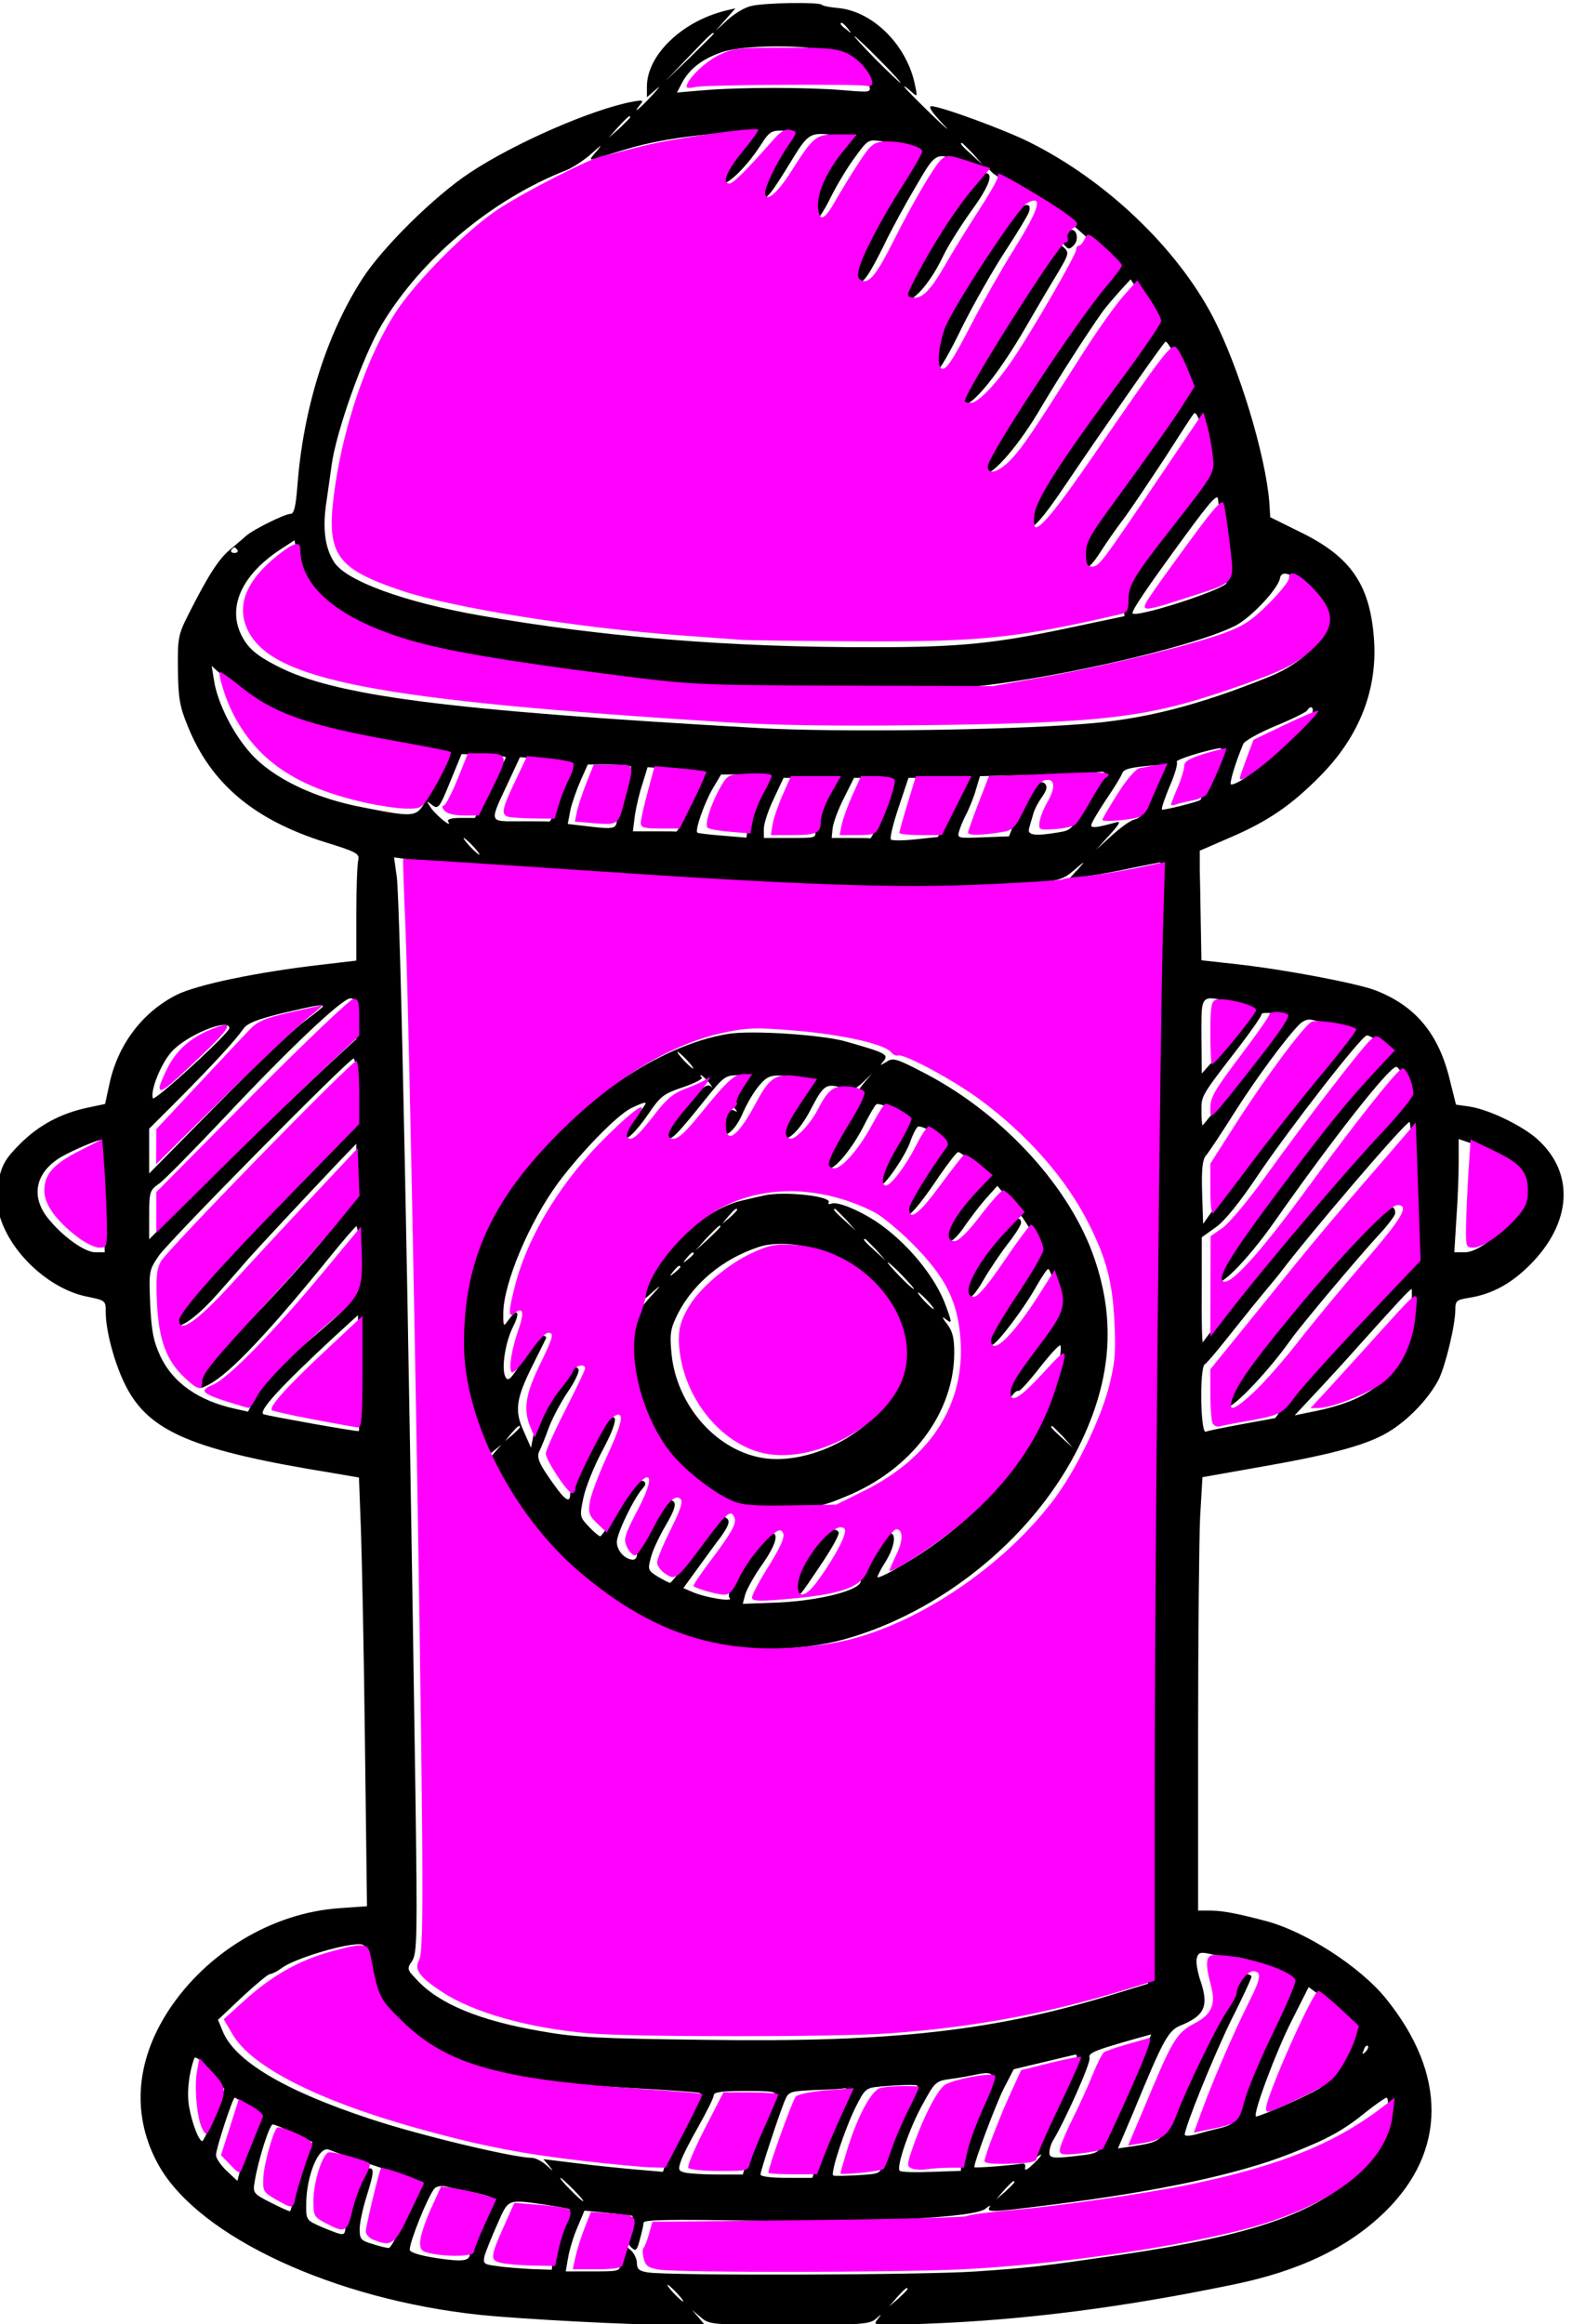 <?xml version="1.0" encoding="UTF-8" standalone="no"?>
<svg
   version="1.0"
   width="776.472pt"
   height="1147.659pt"
   viewBox="0 0 776.472 1147.659"
   preserveAspectRatio="xMidYMid"
   id="svg1205"
   sodipodi:docname="84564073-icono-de-esbozo-de-boca-de-riego-de-incendios-para-web-móvil-e-infografía-mano-dibuja-el-ic.svg"
   inkscape:export-filename="vesrde.svg"
   inkscape:export-xdpi="96"
   inkscape:export-ydpi="96"
   xmlns:inkscape="http://www.inkscape.org/namespaces/inkscape"
   xmlns:sodipodi="http://sodipodi.sourceforge.net/DTD/sodipodi-0.dtd"
   xmlns="http://www.w3.org/2000/svg"
   xmlns:svg="http://www.w3.org/2000/svg">
  <defs
     id="defs1209" />
  <sodipodi:namedview
     id="namedview1207"
     pagecolor="#ffffff"
     bordercolor="#000000"
     borderopacity="0.25"
     inkscape:showpageshadow="2"
     inkscape:pageopacity="0.0"
     inkscape:pagecheckerboard="0"
     inkscape:deskcolor="#d1d1d1"
     inkscape:document-units="pt"
     showgrid="false" />
  <g
     transform="matrix(0.165,0,0,-0.165,-686.96,1646.362)"
     fill="#000000"
     stroke="none"
     id="g1203"
     style="fill:#000000">
    <path
       d="m 6412,9960 c -19,-4 -50,-23 -70,-41 l -37,-34 30,34 30,34 -30,-7 c -130,-32 -235,-133 -235,-227 v -32 l 28,24 c 15,13 9,5 -13,-19 -37,-40 -61,-59 -35,-27 11,13 8,14 -21,9 -121,-22 -355,-124 -489,-213 -105,-69 -261,-223 -321,-316 -107,-165 -177,-386 -195,-617 -5,-65 -10,-88 -21,-88 -17,0 -112,-47 -133,-66 -8,-7 -30,-26 -48,-41 -35,-29 -67,-80 -124,-193 -31,-61 -33,-71 -32,-165 1,-85 5,-111 29,-169 69,-173 199,-282 413,-349 91,-28 102,-34 98,-52 -3,-11 -6,-83 -6,-161 v -141 l -102,-12 c -193,-22 -376,-60 -437,-91 -102,-52 -175,-149 -200,-266 l -13,-60 -52,-11 c -80,-17 -146,-52 -202,-108 -43,-43 -54,-61 -65,-109 -11,-50 -10,-64 5,-112 34,-109 148,-213 257,-236 59,-12 59,-12 59,-48 0,-56 27,-155 59,-218 70,-140 203,-195 623,-263 l 76,-13 6,-160 c 3,-89 9,-377 12,-642 l 6,-481 -84,-6 c -199,-14 -396,-132 -510,-306 -101,-155 -111,-320 -28,-466 122,-213 525,-399 960,-445 127,-13 451,-30 574,-30 h 99 l -19,23 -19,22 26,-22 c 25,-22 31,-23 264,-23 213,0 241,2 259,17 20,17 20,17 6,-1 -15,-19 -11,-19 160,-12 284,11 578,49 902,116 202,41 349,112 459,220 183,180 184,411 1,637 -78,96 -244,203 -364,233 -88,23 -124,29 -160,30 h -38 v 528 c 0,291 3,583 6,649 l 7,120 186,33 c 216,38 319,67 383,110 57,38 110,96 138,149 21,43 50,163 50,210 0,26 4,29 42,35 68,11 125,42 181,98 127,127 135,277 21,378 -47,41 -144,87 -200,96 l -42,6 -18,72 c -33,139 -102,223 -223,270 -55,21 -269,62 -413,78 l -108,12 -2,108 c -1,59 -2,133 -3,164 v 56 l 90,39 c 114,49 183,96 270,184 119,120 174,262 161,417 -13,158 -70,240 -219,313 l -91,45 -3,47 c -12,142 -91,403 -169,553 -108,206 -320,409 -550,523 -74,37 -265,107 -292,107 -11,0 1,-18 33,-52 28,-29 13,-17 -33,27 -45,44 -82,81 -82,84 0,2 9,-4 20,-14 20,-18 20,-18 13,16 -23,120 -125,223 -231,233 -24,2 -45,6 -49,10 -9,8 -171,6 -211,-4 z m 289,-67 c 13,-16 12,-17 -3,-4 -10,7 -18,15 -18,17 0,8 8,3 21,-13 z m -401,-16 c 0,-1 -33,-34 -72,-72 l -73,-70 70,73 c 64,67 75,77 75,69 z m 495,-77 c 38,-38 67,-70 64,-70 -2,0 -36,32 -74,70 -38,39 -67,70 -64,70 2,0 36,-31 74,-70 z m -111,15 c 41,-21 70,-53 81,-92 6,-22 6,-22 -77,-15 -106,9 -309,9 -416,0 l -82,-7 14,27 c 22,43 61,73 118,93 77,27 305,23 362,-6 z m -634,-188 c 0,-2 -15,-16 -32,-33 l -33,-29 29,33 c 28,30 36,37 36,29 z m 370,-50 c 0,-7 -13,-26 -28,-43 -43,-47 -72,-86 -72,-95 0,-36 73,29 124,110 22,34 30,39 61,38 19,-1 35,-4 35,-9 0,-4 -17,-31 -39,-59 -55,-73 -84,-181 -31,-118 11,13 37,54 59,90 54,89 58,91 130,83 l 61,-7 -34,-37 c -52,-57 -87,-124 -89,-169 -1,-22 3,-41 8,-42 6,-1 26,29 45,68 19,38 52,93 74,122 38,52 39,52 80,46 85,-14 118,-26 112,-41 -3,-8 -40,-68 -83,-132 -95,-146 -138,-252 -102,-252 17,0 35,26 79,115 21,44 64,123 95,175 62,106 59,104 148,69 27,-11 52,-17 57,-14 4,3 14,-2 21,-11 7,-8 39,-28 71,-44 32,-16 84,-48 116,-70 59,-42 192,-166 192,-178 -1,-4 -23,-32 -51,-62 -67,-73 -358,-513 -359,-542 0,-5 6,-8 13,-8 27,0 105,92 166,197 57,96 140,225 187,291 9,12 32,39 49,58 l 33,36 41,-63 c 23,-35 41,-66 41,-70 0,-4 -24,-41 -54,-81 -276,-370 -336,-461 -336,-508 0,-46 33,-13 124,123 98,145 275,400 288,412 8,8 68,-117 68,-141 0,-18 -96,-162 -195,-292 -118,-156 -128,-172 -129,-211 -1,-52 22,-47 61,14 18,28 49,73 70,100 21,28 75,109 122,180 46,72 85,132 88,135 8,9 21,-23 37,-97 19,-88 31,-63 -129,-268 -121,-155 -129,-168 -121,-209 l 6,-32 -180,-38 c -209,-44 -318,-55 -565,-55 -435,-1 -814,30 -1185,95 -227,40 -399,103 -436,159 -28,43 -36,102 -23,184 6,42 13,90 15,106 13,99 94,328 150,421 120,200 331,376 554,463 19,8 53,30 75,50 30,27 33,29 15,7 -23,-26 -23,-28 -5,-23 11,4 49,15 85,26 78,24 163,39 285,50 50,5 93,9 98,10 4,0 7,-5 7,-12 z m 656,-59 29,-33 -32,29 c -31,28 -38,36 -30,36 2,0 16,-15 33,-32 z m 734,-1037 c 0,-5 7,-62 16,-126 9,-64 12,-120 8,-124 -30,-26 -267,-101 -280,-89 -5,6 41,74 156,231 79,108 100,131 100,108 z M 5096,8211 c 42,-48 101,-86 187,-120 139,-55 270,-81 707,-136 69,-8 139,-17 155,-20 80,-12 766,-24 887,-16 240,17 696,119 829,186 47,24 128,110 134,142 9,55 135,-64 135,-127 0,-59 -68,-127 -166,-167 -212,-86 -378,-129 -561,-142 -239,-19 -744,-25 -968,-12 -933,53 -1272,96 -1445,187 -60,31 -85,53 -104,91 -42,84 1,179 113,254 l 46,30 11,-59 c 7,-40 20,-69 40,-91 z m -222,121 c 3,-5 -1,-9 -9,-9 -8,0 -12,4 -9,9 3,4 7,8 9,8 2,0 6,-4 9,-8 z m 93,-474 c 85,-44 191,-72 385,-103 83,-13 153,-26 155,-29 5,-5 -21,-60 -68,-143 -29,-51 -33,-52 -186,-22 -146,27 -271,87 -338,161 -53,58 -101,153 -111,220 l -7,43 51,-46 c 28,-25 81,-62 119,-81 z m 3122,-20 c -31,-57 -204,-208 -240,-208 -7,0 11,61 36,121 3,9 46,33 96,54 49,20 91,41 95,46 12,20 24,8 13,-13 z m -295,-175 c -19,-42 -36,-78 -37,-79 -7,-6 -112,-32 -115,-29 -3,2 8,34 23,70 16,36 25,69 21,73 -6,6 92,36 131,41 8,0 -2,-30 -23,-76 z m -2116,48 c -2,-4 -23,-46 -48,-94 l -45,-87 h -43 c -28,0 -41,-4 -37,-11 14,-21 -30,13 -50,39 -16,23 -16,25 -1,13 22,-18 24,-14 63,82 l 28,68 68,-2 c 37,-1 66,-5 65,-8 z m 200,-16 c 2,-2 -8,-26 -22,-54 -15,-28 -30,-67 -34,-86 -4,-20 -10,-36 -15,-36 -4,1 -43,1 -88,1 -94,0 -92,-7 -33,119 l 34,73 78,-7 c 42,-4 78,-8 80,-10 z m 174,-11 c 3,-3 -5,-32 -18,-64 -13,-33 -24,-73 -24,-90 0,-34 -5,-35 -96,-24 l -51,6 8,42 c 5,22 19,62 31,89 l 21,47 h 62 c 34,0 64,-3 67,-6 z m 1562,-64 c -19,-39 -34,-75 -34,-80 0,-5 -10,-12 -22,-15 -13,-4 -43,-26 -68,-49 l -45,-41 40,44 c 29,32 35,42 20,38 -57,-16 -75,-18 -75,-9 0,6 20,40 44,76 24,35 46,71 49,80 5,13 26,18 103,24 20,2 20,-1 -12,-68 z m -1337,46 c 1,0 -14,-27 -33,-58 -18,-32 -37,-72 -41,-89 -5,-16 -12,-30 -16,-30 -4,1 -35,1 -68,1 h -61 l 6,48 c 4,26 14,69 23,95 l 15,49 87,-7 c 47,-4 87,-8 88,-9 z m 1193,-2 c 0,-3 -11,-20 -24,-37 -13,-18 -35,-55 -49,-83 -23,-45 -30,-52 -64,-57 -70,-12 -95,-9 -89,11 2,9 8,28 12,42 3,14 16,38 27,53 14,21 17,31 8,40 -18,18 -57,-29 -84,-98 l -23,-60 -78,-3 c -77,-3 -78,-3 -71,20 4,13 14,37 23,53 8,17 21,48 27,70 l 12,40 129,3 c 119,2 201,6 232,10 6,1 12,-1 12,-4 z m -1000,-9 c 0,-3 -14,-27 -31,-55 -17,-28 -33,-68 -36,-90 l -5,-39 -72,6 c -39,3 -73,7 -75,9 -8,7 21,89 46,132 l 25,42 h 74 c 41,0 74,-2 74,-5 z m 180,-40 c -39,-64 -52,-96 -47,-121 4,-24 4,-24 -74,-24 h -79 v 28 c 0,15 13,55 30,90 l 29,62 h 81 82 z m 185,18 c -4,-10 -19,-51 -34,-92 -14,-40 -29,-73 -33,-72 -5,1 -32,1 -62,1 h -53 l 3,30 c 2,16 17,57 34,90 l 30,60 h 61 c 54,0 60,-2 54,-17 z m 181,-72 -45,-88 -66,-7 c -36,-4 -70,-4 -74,-1 -5,2 5,45 22,95 l 30,90 h 89 88 z M 5580,7445 c 13,-14 21,-25 18,-25 -2,0 -15,11 -28,25 -13,14 -21,25 -18,25 2,0 15,-11 28,-25 z m 37,-55 c 103,-6 309,-20 456,-31 535,-39 878,-45 1186,-22 74,5 88,9 120,37 34,29 35,29 11,2 l -25,-27 55,7 c 30,4 91,15 135,25 44,9 81,16 82,16 0,-1 -3,-60 -8,-132 -7,-111 -29,-2408 -29,-3022 v -202 l -98,-30 c -359,-111 -664,-146 -1226,-138 -318,4 -388,7 -493,26 -183,31 -306,82 -372,154 -29,30 -30,33 -14,56 15,23 16,71 10,501 -21,1456 -45,2664 -56,2745 l -8,57 43,-6 c 24,-3 128,-10 231,-16 z m -387,-461 v -61 l -62,-57 c -90,-82 -369,-351 -470,-454 l -88,-88 v 73 c 0,69 2,74 29,93 16,11 102,99 193,195 195,208 356,360 380,360 15,0 18,-9 18,-61 z m 2630,47 c 37,-9 54,-18 52,-27 -4,-14 -39,-59 -111,-139 l -40,-45 -1,113 c 0,128 -5,123 100,98 z m -2730,-10 c 0,-2 -26,-23 -57,-46 -32,-24 -149,-135 -260,-248 l -203,-206 v 67 67 l 92,92 c 105,106 168,175 190,207 12,17 41,28 114,46 102,24 124,28 124,21 z m 2888,-31 c 2,-2 -20,-32 -50,-68 -29,-35 -86,-107 -127,-160 -41,-53 -76,-97 -78,-97 -1,0 -3,20 -3,43 0,47 -3,42 118,199 34,45 62,85 62,91 0,8 69,1 78,-8 z m 122,-20 c 57,-11 70,-16 70,-28 -1,-7 -37,-52 -80,-102 -90,-102 -228,-276 -310,-392 l -55,-78 -3,94 c -2,69 1,98 11,110 8,9 46,66 85,128 64,101 154,224 197,267 10,9 25,15 34,12 9,-2 32,-7 51,-11 z m -3290,-14 c 0,-15 -225,-221 -229,-210 -8,23 23,101 55,138 43,50 174,104 174,72 z m 3445,-45 30,-25 -51,-53 c -138,-145 -474,-591 -474,-630 0,-40 92,50 181,177 172,245 341,460 362,460 11,0 35,-59 36,-88 1,-10 -37,-57 -83,-105 -47,-48 -96,-100 -111,-117 -81,-92 -320,-380 -365,-440 -29,-38 -54,-72 -56,-74 -2,-2 -4,67 -3,155 v 159 l 42,30 c 27,19 72,75 127,157 93,138 309,416 325,417 6,1 24,-10 40,-23 z m -3065,-148 -1,-103 -172,-176 c -294,-300 -397,-419 -362,-419 21,0 69,38 120,96 33,37 76,86 95,108 33,37 146,158 267,286 l 53,55 v -83 -83 l -87,-107 c -48,-59 -142,-163 -208,-232 -130,-135 -175,-190 -175,-215 0,-14 3,-14 28,-1 63,32 183,160 366,386 38,47 72,86 76,88 4,1 8,-42 8,-97 2,-120 8,-110 -168,-261 -92,-79 -126,-116 -142,-151 l -22,-46 -40,9 c -109,24 -185,78 -222,156 -21,45 -27,74 -31,156 -4,99 -4,102 26,146 31,45 569,590 583,590 5,0 8,-46 8,-102 z m 3160,-306 v -218 l -92,-94 c -170,-174 -246,-257 -282,-307 l -35,-49 -98,-18 c -54,-10 -104,-20 -110,-23 -16,-6 -19,192 -3,202 6,3 36,39 67,78 82,103 85,106 118,146 17,20 33,40 38,46 87,116 377,455 390,455 4,0 7,-98 7,-218 z m -3918,-4 5,-168 h -28 c -32,0 -98,47 -142,102 -53,66 -37,138 39,183 34,20 114,54 120,51 1,-1 4,-76 6,-168 z m 4176,121 c 50,-28 73,-62 74,-109 0,-47 -26,-87 -94,-141 -33,-26 -60,-39 -80,-39 h -31 l 6,98 c 4,53 7,129 7,169 v 72 l 41,-14 c 22,-8 57,-24 77,-36 z m -261,-467 c -17,-176 -93,-256 -280,-296 l -68,-14 58,62 c 32,34 90,97 129,141 113,126 158,175 163,175 2,0 1,-31 -2,-68 z M 5238,5695 c -3,-3 -265,44 -285,50 -20,7 50,83 213,234 l 69,63 3,-172 c 1,-95 1,-174 0,-175 z m 27,-1582 c 12,-94 24,-120 86,-182 129,-129 310,-182 699,-202 113,-6 207,-13 209,-15 5,-4 -42,-94 -69,-134 -10,-14 -23,-42 -30,-63 l -12,-39 -82,7 c -44,4 -125,12 -178,19 l -98,12 17,-20 c 15,-18 14,-18 -8,2 -14,12 -33,22 -44,22 -54,0 -342,69 -485,117 -255,84 -404,173 -440,262 l -14,34 73,69 c 40,37 77,68 83,68 5,0 22,8 36,19 39,27 169,67 224,70 25,1 27,-3 33,-46 z m 2593,8 c 15,0 54,-10 87,-23 104,-40 101,-28 38,-153 -71,-139 -112,-238 -119,-287 -6,-34 -10,-39 -48,-49 -22,-5 -56,-14 -73,-19 -18,-5 -33,-5 -33,-1 0,23 87,237 139,343 34,67 61,126 61,130 0,4 -8,8 -18,8 -21,0 -56,-65 -46,-82 4,-7 2,-8 -4,-4 -12,7 -143,-252 -178,-353 -20,-57 -31,-65 -107,-76 l -47,-7 46,108 c 92,223 105,246 144,261 72,30 83,59 55,139 -7,23 -12,50 -9,61 5,18 10,20 45,12 22,-5 52,-9 67,-8 z m 315,-164 c 23,-21 37,-44 37,-58 0,-43 -62,-151 -98,-172 -42,-25 -185,-87 -189,-83 -9,9 60,193 106,284 l 52,103 27,-20 c 15,-11 44,-35 65,-54 z m -566,-74 c -11,-19 -125,-273 -145,-324 -9,-22 -18,-27 -64,-32 -83,-10 -95,-9 -93,11 0,9 5,23 9,31 36,58 116,237 111,250 -5,16 17,24 183,70 2,1 1,-2 -1,-6 z m 644,-46 c -10,-9 -11,-8 -5,6 3,10 9,15 12,12 3,-3 0,-11 -7,-18 z M 4805,3648 c -16,-43 -33,-78 -36,-78 -10,0 -30,51 -39,100 -8,41 -2,101 15,148 3,8 22,-8 48,-40 l 42,-52 z m 2579,160 c -4,-12 -35,-80 -70,-149 -66,-131 -77,-162 -49,-139 25,21 17,5 -11,-21 -16,-15 -24,-19 -22,-9 2,8 -1,14 -7,13 -45,-7 -145,-14 -145,-11 0,17 63,184 87,233 l 31,60 88,21 c 49,12 93,22 97,23 5,0 5,-9 1,-21 z m -266,-89 c -43,-79 -78,-170 -78,-204 v -34 l -87,-3 c -49,-2 -91,-1 -96,3 -12,9 29,130 70,202 35,64 38,67 82,73 25,3 62,10 81,14 49,10 55,-1 28,-51 z m -208,16 c 0,-3 -11,-23 -25,-44 -27,-44 -70,-145 -80,-190 -6,-28 -8,-29 -73,-33 -37,-2 -70,-3 -74,-1 -10,5 34,139 67,205 27,54 31,57 69,61 72,6 116,7 116,2 z m -208,-11 c 3,-3 -9,-33 -26,-67 -18,-34 -43,-92 -57,-129 l -24,-68 h -77 c -45,0 -78,4 -78,10 0,11 52,169 71,217 13,32 14,32 94,36 44,1 83,4 86,5 3,1 8,-1 11,-4 z m -219,-21 c -4,-10 -21,-47 -38,-83 -17,-36 -37,-84 -45,-107 l -13,-43 h -76 c -42,0 -86,3 -98,6 -19,5 -20,9 -11,35 5,16 30,64 54,106 24,43 44,83 44,90 0,10 25,13 95,13 86,0 94,-2 88,-17 z m -1573,-29 39,-26 -25,-49 c -13,-27 -30,-72 -37,-99 l -13,-49 -32,30 c -18,17 -32,38 -32,47 0,20 50,172 56,172 2,0 22,-12 44,-26 z m 3407,-24 c -9,-72 -33,-117 -97,-180 -117,-116 -312,-183 -700,-240 -240,-35 -273,-39 -434,-50 -157,-11 -920,-13 -983,-3 -26,4 -33,10 -33,28 0,12 -8,30 -19,39 -17,15 -19,15 -25,1 -3,-9 -6,-28 -6,-41 0,-23 -2,-24 -81,-24 h -82 l 7,41 c 4,23 16,64 28,91 l 21,50 71,-7 c 39,-4 72,-8 73,-9 1,-1 -2,-19 -8,-40 -9,-31 -8,-42 4,-54 14,-13 17,-10 26,24 6,22 11,44 11,50 0,9 84,10 318,6 376,-6 675,9 706,36 11,9 16,11 12,5 -10,-17 0,-17 189,7 312,39 553,90 710,152 115,45 160,70 230,127 28,22 54,40 59,41 5,0 6,-22 3,-50 z m -3273,-57 55,-26 -26,-50 c -13,-27 -27,-74 -30,-103 -3,-30 -9,-54 -12,-54 -3,0 -30,12 -59,27 -51,26 -52,28 -46,63 10,62 44,170 54,170 5,0 34,-12 64,-27 z m 254,-101 132,-45 -23,-41 c -13,-23 -34,-67 -47,-98 -13,-32 -28,-58 -33,-58 -5,0 -27,5 -48,12 -35,10 -39,15 -39,44 0,18 9,61 20,96 24,77 25,90 4,86 -16,-3 -62,-124 -66,-175 -3,-28 -3,-28 -67,-2 -51,22 -51,22 -51,68 0,88 38,179 69,165 9,-4 76,-28 149,-52 z m 582,-67 c 19,-19 32,-35 29,-35 -3,0 -20,16 -39,35 -19,19 -32,35 -29,35 3,0 20,-16 39,-35 z m 1320,22 c 0,-2 -12,-14 -27,-28 l -28,-24 24,28 c 23,25 31,32 31,24 z m -1622,-30 c 35,-7 63,-16 62,-20 0,-4 -16,-39 -35,-79 -19,-40 -35,-78 -35,-85 0,-22 -21,-25 -101,-13 -50,8 -79,17 -79,25 0,25 52,154 73,182 5,7 19,10 31,8 11,-3 49,-11 84,-18 z m 216,-37 c 39,-6 72,-12 74,-14 2,-2 -6,-23 -18,-47 -12,-23 -25,-63 -29,-88 l -6,-46 -60,2 c -33,2 -80,5 -103,9 -41,5 -43,7 -38,31 4,13 21,56 38,94 34,77 29,75 142,59 z m 396,-265 c 13,-14 21,-25 18,-25 -2,0 -15,11 -28,25 -13,14 -21,25 -18,25 2,0 15,-11 28,-25 z m 690,12 c 0,-2 -12,-14 -27,-28 l -28,-24 24,28 c 23,25 31,32 31,24 z"
       id="path1183"
       style="fill:#000000" />
    <path
       d="m 7040,9378 c -36,-45 -81,-112 -100,-149 -19,-37 -45,-85 -58,-108 -22,-40 -22,-41 -3,-41 25,0 73,59 107,130 14,30 53,92 86,138 53,73 67,112 41,112 -4,0 -37,-37 -73,-82 z"
       id="path1185"
       style="fill:#000000" />
    <path
       d="m 7204,9343 c -41,-44 -209,-304 -227,-351 -19,-47 -23,-122 -7,-122 6,0 39,57 73,128 35,70 93,172 129,227 36,55 68,108 71,117 11,30 -12,30 -39,1 z"
       id="path1187"
       style="fill:#000000" />
    <path
       d="m 7350,9275 c -10,-12 -10,-18 0,-31 12,-13 15,-13 28,0 15,15 10,46 -6,46 -5,0 -15,-7 -22,-15 z"
       id="path1189"
       style="fill:#000000" />
    <path
       d="m 7283,9176 c -27,-42 -92,-144 -145,-228 -97,-149 -119,-200 -79,-179 37,20 104,108 173,226 38,66 83,142 99,168 33,56 34,60 14,77 -12,10 -22,0 -62,-64 z"
       id="path1191"
       style="fill:#000000" />
    <path
       d="m 6345,6884 c -212,-33 -474,-215 -646,-449 -109,-149 -149,-259 -156,-430 -5,-104 -2,-133 18,-210 12,-50 31,-109 42,-133 19,-43 19,-43 40,-25 l 22,18 -20,-23 -20,-24 34,-61 c 121,-219 360,-414 588,-479 119,-35 312,-33 445,4 285,80 553,295 690,555 110,210 126,401 51,603 -79,211 -280,424 -511,541 -75,39 -86,42 -105,29 -20,-12 -21,-12 -8,3 15,19 6,24 -114,58 -69,20 -280,34 -350,23 z m -125,-79 c 13,-14 21,-25 18,-25 -2,0 -15,11 -28,25 -13,14 -21,25 -18,25 2,0 15,-11 28,-25 z m 66,-67 c 10,-13 12,-18 5,-11 -11,9 -26,-3 -77,-63 -65,-77 -75,-94 -50,-94 14,0 31,18 120,129 45,56 53,61 88,61 h 39 l -32,-40 c -28,-35 -30,-42 -18,-57 11,-13 11,-15 1,-9 -17,10 -41,-20 -42,-51 0,-13 3,-23 6,-23 20,0 44,26 62,69 12,27 33,63 48,80 22,26 32,31 67,30 23,-1 55,-4 70,-8 l 28,-6 -45,-62 c -50,-68 -67,-113 -44,-113 19,0 51,35 77,85 39,75 46,80 90,69 36,-10 42,-9 68,15 l 27,26 -24,-28 c -17,-20 -21,-30 -13,-35 9,-6 -1,-29 -34,-77 -40,-62 -73,-124 -73,-140 0,-3 6,-5 14,-5 21,0 72,63 106,130 16,32 33,61 37,63 8,5 61,-17 91,-36 12,-8 -8,-51 -65,-136 -23,-34 -30,-71 -14,-71 14,0 77,92 90,133 7,20 17,39 22,43 6,3 28,-6 50,-20 33,-23 38,-29 29,-46 -5,-10 -14,-21 -19,-25 -17,-10 -90,-124 -97,-149 -14,-58 24,-23 101,92 27,39 52,72 57,72 5,0 27,-17 48,-37 l 40,-38 -39,-41 c -52,-53 -91,-112 -91,-135 0,-34 28,-20 61,29 18,26 47,64 65,84 l 33,37 39,-47 c 57,-69 94,-139 87,-162 -3,-11 -35,-59 -69,-107 -92,-129 -113,-176 -72,-160 18,7 97,112 134,179 15,26 30,48 33,48 8,0 28,-74 31,-116 2,-26 -9,-45 -61,-105 -64,-75 -109,-154 -96,-167 3,-4 12,1 19,10 7,10 15,15 18,13 3,-3 32,29 64,70 32,41 60,71 62,66 8,-24 -33,-166 -69,-241 -85,-171 -229,-318 -420,-425 -32,-19 -59,-31 -59,-27 0,4 11,25 25,47 27,45 33,85 11,85 -15,0 -86,-118 -86,-144 0,-27 -121,-58 -244,-64 l -109,-4 7,27 c 4,15 27,57 52,92 40,57 50,93 27,93 -4,0 -29,-27 -56,-59 -50,-62 -81,-123 -69,-136 11,-12 -68,1 -106,16 l -33,14 40,55 c 22,30 54,75 72,98 24,34 28,47 19,55 -9,9 -15,7 -26,-8 -45,-63 -140,-184 -144,-184 -3,-1 -19,8 -37,18 -30,19 -31,21 -21,58 5,21 26,65 45,97 25,43 31,62 23,70 -8,8 -17,3 -33,-18 -29,-39 -77,-128 -77,-143 0,-7 -6,-13 -12,-13 -24,1 -48,27 -48,53 0,26 50,129 76,159 11,12 12,18 4,23 -15,9 -50,-32 -91,-107 -18,-32 -35,-58 -39,-58 -3,0 -19,13 -34,29 -27,29 -28,30 -16,87 7,32 32,95 57,141 44,82 50,121 12,87 -21,-19 -109,-195 -109,-219 0,-26 -15,-17 -47,28 -47,65 -55,84 -44,104 5,10 17,39 26,65 9,25 34,74 56,107 23,33 38,65 34,71 -5,8 -11,8 -21,-1 -7,-6 -12,-15 -9,-19 2,-4 -7,-18 -21,-31 -36,-33 -76,-105 -84,-148 l -7,-36 -22,50 c -28,61 -23,97 27,197 20,40 38,76 40,81 2,4 -2,7 -10,7 -7,0 -33,-32 -58,-70 -36,-58 -45,-68 -53,-54 -14,24 -1,106 23,153 22,43 12,56 -14,19 -16,-22 -16,-21 -16,19 0,89 78,274 165,392 68,91 175,201 217,222 22,11 42,19 44,16 2,-2 -14,-25 -37,-51 -23,-26 -38,-50 -35,-54 12,-12 40,14 81,73 36,53 46,60 103,79 35,12 60,25 56,29 -4,4 -5,7 -2,7 3,0 13,-10 24,-22 z M 5720,5707 c 0,-2 -10,-12 -22,-23 l -23,-19 19,23 c 18,21 26,27 26,19 z m 1626,-29 29,-33 -32,29 c -31,28 -38,36 -30,36 2,0 16,-15 33,-32 z"
       id="path1193"
       style="fill:#000000" />
    <path
       d="m 6450,6400 c -19,-4 -48,-11 -65,-15 -97,-21 -233,-133 -278,-229 -36,-76 -34,-86 10,-45 29,26 27,22 -9,-17 -36,-40 -48,-62 -54,-99 -29,-196 83,-408 263,-497 65,-32 72,-33 183,-33 107,1 121,3 195,34 197,80 325,251 325,431 0,44 -5,64 -22,86 -14,18 -16,24 -5,15 21,-16 21,-14 3,36 -31,89 -118,194 -211,256 -54,35 -114,59 -132,53 -8,-3 -12,-2 -9,3 12,19 -136,35 -194,21 z m -80,-43 c 0,-2 -10,-12 -22,-23 l -23,-19 19,23 c 18,21 26,27 26,19 z m 326,-29 29,-33 -32,29 c -31,28 -38,36 -30,36 2,0 16,-15 33,-32 z m -376,-21 c 0,-2 -17,-19 -37,-38 l -38,-34 34,38 c 33,34 41,42 41,34 z m 466,-69 29,-33 -32,29 c -31,28 -38,36 -30,36 2,0 16,-15 33,-32 z m -140,-13 c 115,-51 193,-142 215,-252 11,-55 11,-69 -5,-119 -44,-140 -242,-259 -399,-241 -146,18 -271,159 -284,320 -5,54 -2,70 20,114 47,91 135,164 242,199 54,18 143,9 211,-21 z m -406,1 c 0,-2 -8,-10 -17,-17 -16,-13 -17,-12 -4,4 13,16 21,21 21,13 z m 625,-66 c 21,-22 37,-40 34,-40 -3,0 -23,18 -44,40 -21,22 -37,40 -34,40 3,0 23,-18 44,-40 z m -665,26 c 0,-2 -8,-10 -17,-17 -16,-13 -17,-12 -4,4 13,16 21,21 21,13 z m 740,-101 c 13,-14 21,-25 18,-25 -2,0 -15,11 -28,25 -13,14 -21,25 -18,25 2,0 15,-11 28,-25 z"
       id="path1195"
       style="fill:#000000" />
    <path
       d="m 7139,6263 c -71,-88 -102,-140 -95,-158 10,-28 31,-15 64,43 18,31 51,80 72,107 22,28 40,56 40,63 0,28 -29,8 -81,-55 z"
       id="path1197"
       style="fill:#000000" />
    <path
       d="m 6597,5345 c -52,-66 -75,-121 -57,-138 13,-13 12,-15 90,102 27,41 47,78 44,83 -12,19 -37,4 -77,-47 z"
       id="path1199"
       style="fill:#000000" />
    <path
       d="m 8236,6289 c -77,-79 -227,-254 -324,-379 -49,-62 -85,-126 -80,-142 7,-21 120,95 193,197 28,41 204,250 264,315 28,30 51,60 51,67 0,35 -30,18 -104,-58 z"
       id="path1201"
       style="fill:#000000" />
  </g>
  <g
     id="g2052"
     inkscape:label="color"
     transform="translate(-261.555,-78.355)">
    <path
       style="fill:#ff00ff;fill-rule:evenodd;stroke-width:2.156"
       d="m 737.296,1443.308 c -39.86,-3.285 -76.792,-13.655 -97.583,-27.402 -14.809,-9.792 -18.405,-14.807 -14.943,-20.841 1.912,-3.332 2.443,-23.759 2.023,-77.818 -1.177,-151.629 -8.353,-540.638 -11.176,-605.804 -0.976,-22.529 -1.585,-41.181 -1.354,-41.45 0.231,-0.268 49.84,2.872 110.242,6.979 151.282,10.286 213.643,12.511 273.769,9.767 26.834,-1.224 49.586,-2.719 50.559,-3.32 0.974,-0.602 7.436,-1.53 14.362,-2.063 6.925,-0.533 21.633,-2.844 32.684,-5.135 l 20.093,-4.166 -1.315,44.487 c -1.954,66.062 -5.446,431.948 -5.45,570.932 v 121.138 l -18.864,5.788 c -51.697,15.863 -100.844,24.97 -155.763,28.864 -34.998,2.481 -167.345,2.511 -197.281,0.044 z m 158.026,-256.686 c 50.068,-7.824 111.349,-47.167 147.277,-94.555 14.617,-19.279 31.244,-53.459 36.739,-75.523 3.792,-15.227 4.35,-22.252 3.341,-42.04 -1.347,-26.401 -5.331,-41.473 -17.104,-64.72 -14.925,-29.469 -39.779,-57.787 -71.191,-81.112 -17.415,-12.931 -50.203,-30.61 -54.243,-29.246 -1.281,0.432 -3.3,-0.516 -4.485,-2.107 -3.899,-5.232 -31.823,-11.599 -62.18,-14.177 -26.133,-2.219 -32.011,-2.086 -47.293,1.074 -35.025,7.242 -73.29,30.27 -108.349,65.203 -45.514,45.35 -63.521,85.041 -63.521,140.012 0,49.337 31.901,112.301 75.904,149.815 51.278,43.716 99.668,57.601 165.106,47.375 z"
       id="path1883"
       transform="scale(0.75)"
       inkscape:export-filename="amarillo.svg"
       inkscape:export-xdpi="96"
       inkscape:export-ydpi="96" />
    <path
       style="fill:#ff00ff;fill-rule:evenodd;stroke-width:2.156"
       d="m 844.03,1156.232 c 0,-1.619 4.237,-9.752 9.415,-18.073 11.173,-17.954 13.305,-23.672 9.662,-25.924 -3.651,-2.256 -21.292,17.781 -27.699,31.46 -3.792,8.096 -6.22,10.781 -9.749,10.781 -4.216,0 -18.066,-3.877 -20.198,-5.654 -0.463,-0.386 4.468,-7.761 10.959,-16.388 14.337,-19.058 17.522,-24.792 15.988,-28.79 -2.158,-5.625 -5.092,-3.197 -19.473,16.118 -18.456,24.788 -19.194,25.381 -26.024,20.906 -2.97,-1.946 -5.401,-5.299 -5.401,-7.45 0,-2.151 4.009,-11.896 8.909,-21.655 6.523,-12.99 8.269,-18.384 6.519,-20.134 -3.686,-3.686 -9.818,3.131 -19.127,21.265 -4.487,8.741 -9.392,15.897 -10.9,15.902 -1.508,0 -3.908,-2.553 -5.335,-5.684 -2.331,-5.117 -1.581,-7.626 7.407,-24.78 15.185,-28.981 4.369,-27.486 -12.74,1.761 l -7.948,13.588 -6.203,-5.912 c -5.395,-5.142 -6.032,-6.993 -4.892,-14.209 0.721,-4.563 5.65,-17.763 10.953,-29.332 9.538,-20.809 11.526,-28.125 7.64,-28.125 -1.101,0 -3.487,1.485 -5.301,3.299 -4.135,4.135 -22.879,41.353 -22.879,45.428 0,1.658 -0.944,3.015 -2.099,3.015 -2.898,0 -17.304,-21.759 -17.304,-26.136 0,-1.956 5.821,-14.934 12.935,-28.839 7.114,-13.905 12.935,-26.142 12.935,-27.194 0,-3.502 -6.582,-1.968 -7.993,1.862 -0.765,2.075 -4.575,7.539 -8.468,12.143 -3.893,4.604 -9.239,13.585 -11.881,19.958 l -4.803,11.588 -2.83,-6.731 c -4.828,-11.482 -3.4,-21.455 5.793,-40.466 9.463,-19.567 10.047,-21.823 5.654,-21.823 -1.633,0 -7.362,6.362 -12.731,14.138 -5.816,8.424 -10.366,13.16 -11.257,11.717 -1.872,-3.029 0.185,-15.187 4.822,-28.501 3.776,-10.843 2.778,-14.8 -2.605,-10.333 -4.389,3.643 -4.36,-0.55 0.123,-17.971 8.585,-33.355 30.955,-69.701 60.988,-99.091 20.454,-20.016 28.585,-24.453 17.71,-9.665 -4.248,5.776 -5.909,9.8 -4.59,11.119 2.732,2.732 6.868,-0.848 18.617,-16.116 7.232,-9.398 11.898,-13.206 19.729,-16.099 5.641,-2.084 11.469,-4.711 12.951,-5.838 5.972,-4.54 2.061,1.779 -8.863,14.317 -13.1,15.037 -17.406,22.134 -14.513,23.922 3.721,2.3 8.301,-1.237 19.547,-15.099 18.372,-22.644 22.882,-26.817 28.978,-26.817 h 5.633 l -5.736,8.667 c -3.155,4.767 -5.115,9.288 -4.356,10.047 0.759,0.759 -0.554,2.734 -2.918,4.39 -2.878,2.016 -4.298,5.462 -4.298,10.434 0,13.355 7.996,7.592 19.553,-14.091 9.426,-17.686 13.413,-20.188 28.607,-17.958 l 11.88,1.744 -10.716,15.939 c -10.255,15.252 -12.189,21.595 -7.101,23.289 3.285,1.093 13.468,-9.586 18.447,-19.347 6.699,-13.132 10.513,-15.885 20.663,-14.917 4.903,0.468 9.396,2.106 9.985,3.64 0.589,1.534 -3.374,9.928 -8.805,18.652 -5.432,8.724 -11.204,19.037 -12.828,22.917 -2.64,6.309 -2.564,7.204 0.719,8.464 4.787,1.837 16.933,-11.703 26.354,-29.38 3.837,-7.199 7.647,-13.042 8.467,-12.985 3.365,0.234 16.32,7.603 16.985,9.661 0.394,1.22 -3.642,9.467 -8.97,18.325 -9.071,15.082 -12.31,25.808 -7.794,25.808 3.313,0 13.053,-12.912 19.757,-26.192 3.502,-6.938 7.27,-12.614 8.372,-12.614 1.103,0 4.727,2.367 8.054,5.259 4.477,3.892 5.489,6.036 3.893,8.248 -12.792,17.734 -24.793,37.418 -24.793,40.667 0,8.359 6.57,3.426 20.239,-15.198 7.764,-10.578 14.912,-19.725 15.884,-20.326 0.972,-0.601 5.612,2.161 10.31,6.137 l 8.542,7.229 -8.956,9.324 c -17.858,18.591 -25.146,34.116 -16.015,34.116 2.621,0 8.799,-6.113 16.887,-16.708 7.014,-9.189 13.744,-16.708 14.955,-16.708 1.211,0 4.91,3.219 8.22,7.152 l 6.018,7.152 -9.808,10.095 c -21.51,22.139 -33.652,45.667 -23.568,45.667 2.558,0 9.433,-8.169 19.942,-23.692 8.821,-13.03 16.741,-23.702 17.6,-23.715 2.241,-0.033 8.14,11.985 8.14,16.584 0,2.137 -7.761,15.462 -17.247,29.611 -9.486,14.149 -17.247,27.486 -17.247,29.638 0,11.156 14.135,-2.229 31.891,-30.199 l 10.022,-15.787 2.594,7.163 c 5.513,15.22 3.992,20.517 -11.912,41.494 -16.016,21.126 -19.66,27.123 -19.66,32.36 0,6.947 6.525,2.886 21.424,-13.332 17.012,-18.52 17.251,-18.223 8.267,10.24 -11.789,37.35 -36.538,70.212 -73.886,98.107 -15.754,11.767 -35.572,23.916 -35.572,21.807 0,-0.674 2.084,-5.514 4.63,-10.755 4.431,-9.119 4.365,-16.456 -0.147,-16.456 -2.716,0 -14.535,17.135 -18.707,27.12 -4.842,11.587 -18.279,16.076 -57.459,19.195 -15.239,1.213 -18.864,0.936 -18.864,-1.443 z m 43.232,-10.878 c 12.104,-16.709 19.96,-32.03 17.622,-34.368 -6.508,-6.508 -30.671,23.424 -30.671,37.994 0,8.31 5.512,6.778 13.05,-3.627 z m 30.525,-59.301 c 44.293,-21.967 66.784,-57.488 63.49,-100.272 -1.903,-24.719 -9.979,-40.71 -31.422,-62.219 -8.995,-9.023 -20.366,-18.444 -25.268,-20.937 -35.316,-17.954 -74.378,-18.429 -103.762,-1.263 -21.984,12.843 -44.582,40.047 -46.779,56.314 -0.446,3.303 -2.345,9.613 -4.219,14.021 -9.426,22.169 0.992,65.636 21.678,90.448 9.209,11.046 26.465,24.499 38.513,30.026 7.257,3.329 13.433,3.882 38.984,3.488 l 30.361,-0.468 z"
       id="path1885"
       transform="scale(0.75)" />
    <path
       style="fill:#ff00ff;fill-rule:evenodd;stroke-width:2.156"
       d="m 836.484,525.73 c -4.743,-0.363 -23.176,-1.723 -40.962,-3.022 -66.009,-4.82 -148.804,-18.102 -181.712,-29.148 -44.585,-14.967 -50.677,-24.137 -44.638,-67.193 5.974,-42.593 21.517,-87.536 40.254,-116.392 13.249,-20.404 47.004,-54.309 67.523,-67.822 17.042,-11.223 59.733,-33.062 67.91,-34.74 2.964,-0.608 14.682,-3.552 26.039,-6.541 18.824,-4.955 75.206,-13.009 77.203,-11.028 0.46,0.457 -4.148,6.917 -10.24,14.357 -10.565,12.9 -13.919,21.09 -8.638,21.09 2.351,0 11.762,-9.371 27.853,-27.734 5.863,-6.692 8.751,-8.45 12.338,-7.512 4.631,1.211 4.611,1.327 -1.836,10.697 -7.04,10.232 -14.8,26.13 -14.876,30.478 -0.125,7.131 7.491,1.153 16.48,-12.935 15.586,-24.429 16.702,-25.332 31.303,-25.332 h 12.584 l -9.451,11.603 c -10.74,13.186 -17.15,27.965 -16.104,37.13 1.04,9.109 4.196,7.698 11.492,-5.135 3.557,-6.257 10.402,-17.414 15.211,-24.793 7.775,-11.93 9.611,-13.49 16.565,-14.077 9.617,-0.812 25.354,3.198 25.354,6.462 0,1.321 -5.782,11.416 -12.848,22.434 -14.121,22.018 -26.691,46.066 -28.933,55.353 -1.087,4.502 -0.549,6.319 2.18,7.366 4.773,1.832 9.839,-4.593 20.718,-26.277 12.484,-24.883 26.881,-49.429 31.38,-53.5 3.608,-3.265 4.919,-3.186 18.084,1.095 l 14.195,4.615 -11.122,13.116 c -11.661,13.751 -26.398,36.553 -37.735,58.389 -6.524,12.564 -6.587,12.956 -2.217,13.648 6.23,0.986 11.748,-4.635 21.849,-22.258 4.761,-8.307 14.368,-23.883 21.347,-34.614 6.979,-10.73 12.689,-20.675 12.689,-22.098 0,-1.423 0.398,-2.588 0.885,-2.588 2.16,0 33.517,18.529 42.878,25.337 10.154,7.385 10.262,7.584 5.784,10.721 -2.51,1.758 -4.043,4.55 -3.408,6.206 0.635,1.656 -0.041,3.01 -1.503,3.01 -3.892,0 -66.195,98.332 -66.195,104.475 0,0.64 1.743,1.164 3.874,1.164 4.896,0 16.739,-12.326 28.184,-29.333 13,-19.317 41.242,-68.212 41.242,-71.401 0,-1.511 0.822,-2.748 1.826,-2.748 1.005,0 2.735,-2.035 3.844,-4.522 1.923,-4.31 2.545,-4.048 13.265,5.59 6.186,5.562 11.247,10.913 11.247,11.892 0,0.979 -4.418,6.953 -9.817,13.275 -20.009,23.428 -78.574,112.252 -78.574,119.172 0,6.176 8.046,3.434 16.106,-5.488 7.771,-8.602 12.707,-15.936 47.007,-69.852 9.052,-14.229 20.709,-30.677 25.904,-36.552 l 9.445,-10.681 7.9,11.731 c 4.345,6.452 7.878,13.199 7.852,14.993 -0.026,1.794 -12.296,19.755 -27.267,39.913 -38.75,52.176 -54.815,77.164 -56.187,87.398 -0.63,4.696 -0.238,8.539 0.872,8.539 3.961,0 15.561,-14.539 39.562,-49.585 43.488,-63.502 49.659,-71.57 52.765,-68.993 1.544,1.281 4.952,7.616 7.575,14.078 l 4.768,11.748 -7.185,11.343 c -6.917,10.92 -21.044,30.869 -50.548,71.379 -11.454,15.726 -13.892,20.551 -13.892,27.488 0,6.685 0.803,8.413 3.906,8.413 4.665,0 6.014,-1.779 43.841,-57.834 l 29.572,-43.82 2.399,8.248 c 1.32,4.536 2.968,13.256 3.662,19.377 1.451,12.788 2.303,11.265 -27.817,49.767 -24.228,30.97 -27.519,36.509 -27.529,46.319 -0.01,6.567 -0.899,8.251 -4.859,9.171 -68.294,15.88 -92.836,18.423 -173.659,17.995 -37.586,-0.199 -72.22,-0.659 -76.963,-1.022 z M 988.556,317.835 c 7.357,-14.19 19.589,-35.724 27.181,-47.854 17.547,-28.034 20.44,-37.671 9.56,-31.848 -6.302,3.373 -49.941,69.867 -54.494,83.035 -3.842,11.11 -4.994,23.028 -2.47,25.552 2.733,2.733 6.955,-3.297 20.222,-28.885 z"
       id="path1887"
       transform="scale(0.75)" />
    <path
       style="fill:#ff00ff;fill-rule:evenodd;stroke-width:2.156"
       d="M 825.705,579.954 C 595.665,565.394 527.874,552.311 511.943,519.403 c -7.729,-15.966 -1.301,-32.373 19.151,-48.881 10.976,-8.859 15.417,-10.1 15.436,-4.312 0.08,25.004 25.893,46.29 72.685,59.939 23.884,6.967 64.509,13.859 133.19,22.596 53.069,6.751 55.405,6.861 151.99,7.165 l 98.093,0.308 34.494,-6.114 c 40.16,-7.118 96.428,-20.884 118.356,-28.955 12.272,-4.517 17.981,-8.293 28.783,-19.038 7.411,-7.372 13.474,-14.949 13.474,-16.837 0,-5.811 5.558,-3.836 14.57,5.177 16.617,16.618 16.71,27.171 0.366,41.937 -11.118,10.044 -20.194,14.416 -53.906,25.963 -55.129,18.883 -83.776,22.192 -204.645,23.638 -55.324,0.662 -95.819,0.02 -128.275,-2.035 z"
       id="path1889"
       transform="scale(0.75)" />
    <path
       style="fill:#ff00ff;fill-rule:evenodd;stroke-width:2.156"
       d="M 588.521,632.793 C 543.41,622.592 517.603,604.946 501.756,573.466 c -4.656,-9.249 -9.555,-25.092 -8.184,-26.463 0.459,-0.459 6.198,3.533 12.753,8.872 22.79,18.563 44.854,26.28 105.947,37.058 17.786,3.138 32.764,6.126 33.284,6.641 1.175,1.163 -6.601,17.335 -13.877,28.861 -5.146,8.152 -6.014,8.62 -15.661,8.448 -5.617,-0.1 -17.991,-1.94 -27.496,-4.09 z"
       id="path1891"
       transform="scale(0.75)" />
    <path
       style="fill:#ff00ff;fill-rule:evenodd;stroke-width:2.156"
       d="m 641.376,638.143 c -1.53,-1.843 -1.747,-3.234 -0.506,-3.234 1.198,0 5.306,-7.761 9.13,-17.247 l 6.952,-17.247 9.998,0.033 c 16.518,0.054 16.861,1.245 6.428,22.281 l -9.248,18.648 h -10.035 c -6.29,0 -11.037,-1.207 -12.719,-3.234 z"
       id="path1893"
       transform="scale(0.75)" />
    <path
       style="fill:#ff00ff;fill-rule:evenodd;stroke-width:2.156"
       d="m 682.877,642.105 c -4.156,-1.677 -3.327,-5.416 5.156,-23.28 l 7.851,-16.532 14.247,1.458 c 7.836,0.802 15.053,2.204 16.039,3.116 0.985,0.912 -0.119,5.412 -2.455,9.999 -2.335,4.588 -5.478,12.464 -6.984,17.504 l -2.737,9.163 -14.211,-0.17 c -7.816,-0.094 -15.424,-0.66 -16.906,-1.258 z"
       id="path1895"
       transform="scale(0.75)" />
    <path
       style="fill:#ff00ff;fill-rule:evenodd;stroke-width:2.156"
       d="m 737.708,646.29 -10.385,-0.849 1.477,-6.883 c 0.812,-3.785 3.605,-12.218 6.206,-18.74 l 4.728,-11.857 h 12.802 c 14.662,0 14.168,-1.424 7.857,22.637 -4.646,17.712 -3.943,17.226 -22.686,15.693 z"
       id="path1897"
       transform="scale(0.75)" />
    <path
       style="fill:#ff00ff;fill-rule:evenodd;stroke-width:2.156"
       d="m 770.73,646.374 c 0,-1.994 2.055,-11.241 4.566,-20.548 l 4.566,-16.922 16.454,1.435 c 9.05,0.789 16.856,1.788 17.348,2.218 0.492,0.431 -3.194,9.031 -8.189,19.113 L 796.391,650 h -12.831 c -10.585,0 -12.831,-0.635 -12.831,-3.626 z"
       id="path1899"
       transform="scale(0.75)" />
    <path
       style="fill:#ff00ff;fill-rule:evenodd;stroke-width:2.156"
       d="m 829.655,652.156 c -7.313,-0.593 -14.017,-1.799 -14.898,-2.681 -2.103,-2.106 2.138,-15.596 8.308,-26.424 4.89,-8.582 4.984,-8.627 19.407,-9.261 7.971,-0.351 14.493,0.255 14.493,1.345 0,1.091 -2.462,6.387 -5.471,11.771 -3.009,5.383 -6.162,13.509 -7.007,18.058 l -1.536,8.27 z"
       id="path1901"
       transform="scale(0.75)" />
    <path
       style="fill:#ff00ff;fill-rule:evenodd;stroke-width:2.156"
       d="m 857.543,647.305 c 0.628,-3.854 3.612,-12.585 6.631,-19.403 l 5.489,-12.396 h 16.446 16.446 l -6.626,11.581 c -3.644,6.369 -6.626,14.512 -6.626,18.094 0,7.907 -2.662,9.131 -19.861,9.131 h -13.041 z"
       id="path1903"
       transform="scale(0.75)" />
    <path
       style="fill:#ff00ff;fill-rule:evenodd;stroke-width:2.156"
       d="m 903.047,647.575 c 0.741,-3.705 3.905,-12.437 7.032,-19.403 l 5.684,-12.666 h 10.358 c 5.697,0 10.965,0.983 11.707,2.184 1.254,2.029 -3.501,16.848 -9.849,30.694 -2.482,5.413 -3.743,5.929 -14.499,5.929 h -11.781 z"
       id="path1905"
       transform="scale(0.75)" />
    <path
       style="fill:#ff00ff;fill-rule:evenodd;stroke-width:2.156"
       d="m 941.045,652.806 c 0,-0.828 2.457,-9.559 5.459,-19.403 l 5.459,-17.897 h 18.277 18.277 l -9.745,19.403 -9.745,19.403 h -13.992 c -7.695,0 -13.992,-0.678 -13.992,-1.506 z"
       id="path1907"
       transform="scale(0.75)" />
    <path
       style="fill:#ff00ff;fill-rule:evenodd;stroke-width:2.156"
       d="m 986.291,652.695 c -0.015,-0.889 3.072,-9.621 6.86,-19.403 l 6.887,-17.786 8.77,-0.243 c 4.823,-0.133 22.596,-0.861 39.495,-1.617 28.187,-1.261 34.343,-0.636 28.614,2.905 -1.157,0.715 -5.554,7.471 -9.772,15.013 -4.218,7.542 -8.861,14.703 -10.319,15.912 -1.457,1.21 -7.489,2.515 -13.403,2.9 -10.376,0.676 -10.729,0.512 -10.04,-4.689 0.392,-2.964 2.575,-8.598 4.851,-12.52 5.782,-9.963 5.497,-16 -0.713,-15.118 -3.619,0.514 -6.9,4.796 -12.92,16.858 -7.799,15.627 -8.377,16.218 -17.247,17.626 -12.696,2.016 -21.03,2.079 -21.062,0.16 z"
       id="path1909"
       transform="scale(0.75)" />
    <path
       style="fill:#ff00ff;fill-rule:evenodd;stroke-width:2.156"
       d="m 1074.71,644.303 c 0,-0.71 4.553,-8.479 10.118,-17.264 6.126,-9.671 11.867,-16.316 14.552,-16.845 2.439,-0.48 7.562,-1.392 11.385,-2.027 l 6.951,-1.155 -5.524,12.331 c -3.038,6.782 -6.334,14.382 -7.324,16.888 -0.99,2.506 -3.572,5.244 -5.738,6.084 -5.294,2.054 -24.419,3.61 -24.419,1.987 z"
       id="path1911"
       transform="scale(0.75)" />
    <path
       style="fill:#ff00ff;fill-rule:evenodd;stroke-width:2.156"
       d="m 1119.983,634.24 c 0,-0.621 1.94,-5.656 4.312,-11.189 2.372,-5.532 4.312,-11.884 4.312,-14.114 0,-3.093 3.197,-5.043 13.474,-8.217 7.411,-2.289 13.804,-3.854 14.208,-3.477 0.842,0.788 -10.281,26.714 -13.057,30.433 -1.014,1.358 -5.273,3.113 -9.465,3.899 -4.192,0.786 -9.008,1.962 -10.703,2.612 -1.694,0.65 -3.081,0.674 -3.081,0.052 z"
       id="path1913"
       transform="scale(0.75)" />
    <path
       style="fill:#ff00ff;fill-rule:evenodd;stroke-width:2.156"
       d="m 1165.257,616.665 c 0,-0.548 2.031,-6.426 4.514,-13.062 l 4.514,-12.065 21.357,-10.212 c 11.746,-5.616 21.357,-9.584 21.357,-8.817 0,2.468 -26.536,28.268 -37.895,36.844 -10.343,7.809 -13.847,9.659 -13.847,7.312 z"
       id="path1915"
       transform="scale(0.75)" />
    <path
       style="fill:#ff00ff;fill-rule:evenodd;stroke-width:2.156"
       d="m 800.912,161.59 c 0,-4.518 11.833,-16.203 20.961,-20.697 9.471,-4.664 12.987,-5.071 43.715,-5.071 28.619,0 34.613,0.594 41.755,4.139 11.652,5.784 21.651,23.362 11.971,21.046 -5.743,-1.374 -106.716,-0.711 -112.475,0.739 -3.261,0.821 -5.929,0.751 -5.929,-0.155 z"
       id="path1919"
       transform="scale(0.75)" />
    <path
       style="fill:#ff00ff;fill-rule:evenodd;stroke-width:2.156"
       d="m 1107.34,495.315 c 3.832,-5.632 15.732,-22.151 26.444,-36.709 14.942,-20.307 19.791,-25.577 20.826,-22.637 0.742,2.108 2.55,13.973 4.019,26.369 3.207,27.071 4.846,25.002 -28.3,35.718 -30.815,9.962 -31.569,9.872 -22.988,-2.74 z"
       id="path1921"
       transform="scale(0.75)" />
    <path
       style="fill:#ff00ff;fill-rule:evenodd;stroke-width:2.156"
       d="m 852.97,1061.579 c -27.014,-5.215 -51.089,-32.727 -56.153,-64.172 -2.312,-14.354 -0.884,-22.181 6.107,-33.493 7.328,-11.857 25.272,-27.061 40.162,-34.028 12.245,-5.73 15.876,-6.46 28.508,-5.729 50.207,2.905 88.797,54.691 69.409,93.143 -14.518,28.795 -57.155,50.24 -88.033,44.278 z"
       id="path1923"
       transform="scale(0.75)" />
    <path
       style="fill:#ff00ff;fill-rule:evenodd;stroke-width:2.156"
       d="m 733.002,1527.299 c -39.863,-4.594 -66.709,-9.789 -105.39,-20.391 -68.091,-18.664 -112.9,-41.128 -125.74,-63.038 l -5.781,-9.865 13.895,-12.592 c 17.551,-15.905 35.626,-26.171 56.03,-31.826 22.408,-6.21 25.141,-5.947 26.785,2.576 5.276,27.341 5.656,28.137 20.327,42.579 29.72,29.255 64.515,39.064 160.798,45.33 20.137,1.31 36.928,2.698 37.313,3.084 0.386,0.386 -4.908,11.479 -11.764,24.651 l -12.466,23.95 -9.756,-0.242 c -5.366,-0.133 -25.279,-2.031 -44.251,-4.217 z"
       id="path1925"
       transform="scale(0.75)" />
    <path
       style="fill:#ff00ff;fill-rule:evenodd;stroke-width:2.156"
       d="m 802.013,1531.795 c -0.72,-1.165 4.198,-12.807 10.93,-25.871 l 12.239,-23.752 h 18.048 c 9.926,0 18.048,0.599 18.048,1.332 0,0.733 -3.84,9.859 -8.532,20.282 -4.693,10.422 -9.164,21.465 -9.935,24.538 -1.377,5.487 -1.75,5.589 -20.445,5.589 -10.473,0 -19.631,-0.954 -20.352,-2.119 z"
       id="path1927"
       transform="scale(0.75)" />
    <path
       style="fill:#ff00ff;fill-rule:evenodd;stroke-width:2.156"
       d="m 854.809,1535.024 c 0,-3.729 15.927,-47.978 18.066,-50.191 1.451,-1.501 10.634,-3.346 20.407,-4.1 l 17.769,-1.37 -7.819,17.035 c -4.301,9.369 -9.749,22.128 -12.107,28.353 l -4.288,11.319 h -16.014 c -8.808,0 -16.014,-0.471 -16.014,-1.046 z"
       id="path1929"
       transform="scale(0.75)" />
    <path
       style="fill:#ff00ff;fill-rule:evenodd;stroke-width:2.156"
       d="m 902.239,1535.497 c 0,-0.621 2.052,-7.78 4.559,-15.909 6.745,-21.866 15.851,-38.763 21.74,-40.34 5.71,-1.529 25.442,-1.861 25.442,-0.428 0,0.528 -3.304,7.561 -7.343,15.63 -4.039,8.069 -9.006,19.779 -11.038,26.022 -2.032,6.243 -4.34,11.75 -5.128,12.237 -2.356,1.456 -28.232,4.011 -28.232,2.788 z"
       id="path1931"
       transform="scale(0.75)" />
    <path
       style="fill:#ff00ff;fill-rule:evenodd;stroke-width:2.156"
       d="m 949.224,1532.226 c -3.402,-1.43 -3.307,-2.6 1.261,-15.559 6.317,-17.921 14.852,-34.609 19.97,-39.044 4.288,-3.716 31.001,-8.892 33.58,-6.506 0.851,0.787 -2.283,9.661 -6.965,19.718 -4.682,10.058 -9.656,23.38 -11.053,29.605 l -2.541,11.318 h -9.089 c -4.999,0 -11.878,0.453 -15.287,1.007 -3.409,0.554 -7.853,0.311 -9.876,-0.539 z"
       id="path1933"
       transform="scale(0.75)" />
    <path
       style="fill:#ff00ff;fill-rule:evenodd;stroke-width:2.156"
       d="m 997.098,1527.542 c 0,-3.216 10.055,-29.375 17.575,-45.725 l 6.609,-14.369 19.263,-4.76 c 10.595,-2.618 19.663,-4.36 20.151,-3.871 0.488,0.489 -5.86,14.899 -14.108,32.022 -8.248,17.124 -15.005,32.608 -15.017,34.41 -0.016,2.606 -3.542,3.395 -17.247,3.861 -10.426,0.355 -17.227,-0.264 -17.227,-1.568 z"
       id="path1935"
       transform="scale(0.75)" />
    <path
       style="fill:#ff00ff;fill-rule:evenodd;stroke-width:2.156"
       d="m 1046.683,1520.16 c 0,-1.974 3.727,-11.086 8.282,-20.249 4.555,-9.163 10.61,-22.481 13.454,-29.596 2.845,-7.114 6.151,-13.648 7.348,-14.52 1.197,-0.872 7.512,-3.109 14.034,-4.973 6.522,-1.864 13.492,-3.864 15.489,-4.445 2.667,-0.776 -0.66,8.56 -12.531,35.155 -8.889,19.916 -16.872,36.933 -17.739,37.815 -0.867,0.882 -7.598,2.233 -14.957,3.002 -11.604,1.213 -13.38,0.922 -13.38,-2.19 z"
       id="path1937"
       transform="scale(0.75)" />
    <path
       style="fill:#ff00ff;fill-rule:evenodd;stroke-width:2.156"
       d="m 1094.78,1509.869 c 1.681,-3.969 7.556,-17.887 13.057,-30.931 13.117,-31.103 16.73,-36.679 27.24,-42.041 11.634,-5.935 14.541,-12.423 11.188,-24.963 -4.022,-15.04 -3.429,-20.312 2.285,-20.298 19.73,0.051 53.358,10.88 53.358,17.183 0,2.173 -6.689,17.648 -14.865,34.389 -8.176,16.741 -16.567,36.724 -18.646,44.406 -4.087,15.097 -4.129,15.129 -26.481,19.599 l -6.938,1.388 6.292,-16.987 c 7.283,-19.664 20.854,-50.785 30.335,-69.567 7.69,-15.234 8.213,-19.642 2.332,-19.642 -3.932,0 -10.835,9.477 -10.835,14.876 0,1.185 -2.974,6.562 -6.61,11.948 -6.893,10.213 -26.527,50.743 -33.312,68.763 -4.474,11.883 -9.002,15.477 -22.177,17.598 l -9.279,1.494 z"
       id="path1939"
       transform="scale(0.75)" />
    <path
       style="fill:#ff00ff;fill-rule:evenodd;stroke-width:2.156"
       d="m 1182.504,1492.871 c 0,-7.926 30.933,-77.531 34.455,-77.531 1.097,0 7.572,5.192 14.389,11.537 l 12.395,11.537 -2.518,8.405 c -1.385,4.623 -5.488,13.086 -9.117,18.808 -5.777,9.109 -9.104,11.591 -26.734,19.942 -21.765,10.31 -22.87,10.663 -22.87,7.301 z"
       id="path1941"
       transform="scale(0.75)" />
    <path
       style="fill:#ff00ff;fill-rule:evenodd;stroke-width:2.156"
       d="m 782.732,1598.823 c -6.875,-1.063 -8.77,-2.407 -10.018,-7.103 -0.846,-3.186 -0.911,-6.418 -0.145,-7.183 0.767,-0.765 2.394,-4.949 3.617,-9.299 l 2.223,-7.908 102.338,-1.078 c 56.286,-0.593 103.441,-1.795 104.79,-2.672 1.349,-0.877 14.446,-2.621 29.104,-3.876 32.078,-2.746 92.234,-11.475 120.434,-17.474 58.701,-12.489 94.018,-27.001 125.932,-51.748 l 6.281,-4.87 -1.355,11.437 c -3.841,32.43 -40.556,60.534 -98.52,75.415 -48.038,12.332 -125.37,23.259 -185.343,26.19 -43.809,2.14 -185.812,2.262 -199.338,0.171 z"
       id="path1943"
       transform="scale(0.75)" />
    <path
       style="fill:#ff00ff;fill-rule:evenodd;stroke-width:2.156"
       d="m 727.818,1590.117 c 1.047,-4.661 3.743,-13.149 5.992,-18.864 l 4.088,-10.39 11.461,0.769 c 19.556,1.313 19.539,1.292 14.484,17.556 -2.396,7.707 -4.706,15.226 -5.134,16.708 -0.533,1.844 -5.833,2.695 -16.786,2.695 h -16.008 z"
       id="path1945"
       transform="scale(0.75)" />
    <path
       style="fill:#ff00ff;fill-rule:evenodd;stroke-width:2.156"
       d="m 679.104,1594.493 c -7.802,-1.727 -7.667,-3.706 1.68,-24.612 l 6.699,-14.983 17.224,1.328 c 9.473,0.731 18.099,2.204 19.169,3.273 1.156,1.156 0.56,4.625 -1.472,8.553 -1.879,3.634 -4.468,11.507 -5.752,17.495 l -2.335,10.887 -14.374,-0.255 c -7.905,-0.14 -17.284,-0.899 -20.841,-1.687 z"
       id="path1947"
       transform="scale(0.75)" />
    <path
       style="fill:#ff00ff;fill-rule:evenodd;stroke-width:2.156"
       d="m 631.675,1588.025 c -5.5,-1.217 -6.428,-2.388 -6.202,-7.83 0.146,-3.519 3.298,-13.079 7.004,-21.244 l 6.739,-14.846 9.165,1.303 c 5.041,0.716 13.26,2.546 18.265,4.066 l 9.1,2.764 -7.444,16.169 c -4.094,8.893 -7.462,17.382 -7.483,18.864 -0.043,2.916 -17.353,3.363 -29.144,0.753 z"
       id="path1949"
       transform="scale(0.75)" />
    <path
       style="fill:#ff00ff;fill-rule:evenodd;stroke-width:2.156"
       d="m 594.486,1579.12 c -2.668,-1.072 -4.851,-3.542 -4.851,-5.488 0,-3.196 8.792,-39.731 10.001,-41.557 0.914,-1.38 29.04,8.699 28.283,10.135 -0.407,0.773 -4.778,9.894 -9.712,20.269 -9.502,19.98 -11.655,21.491 -23.721,16.641 z"
       id="path1951"
       transform="scale(0.75)" />
    <path
       style="fill:#ff00ff;fill-rule:evenodd;stroke-width:2.156"
       d=""
       id="path1953"
       transform="scale(0.75)" />
    <path
       style="fill:#ff00ff;fill-rule:evenodd;stroke-width:2.156"
       d="m 530.348,1552.611 c -8.1,-4.647 -8.598,-5.506 -8.197,-14.16 0.409,-8.85 6.148,-29.815 9.043,-33.036 0.767,-0.853 6.571,0.848 12.898,3.779 9.31,4.314 11.194,6.049 9.874,9.097 -2.97,6.859 -9.547,27.385 -10.704,33.41 -1.374,7.151 -1.963,7.193 -12.914,0.911 z"
       id="path1955"
       transform="scale(0.75)" />
    <path
       style="fill:#ff00ff;fill-rule:evenodd;stroke-width:2.156"
       d="m 563.226,1568.261 c -7.626,-4.026 -8.085,-4.855 -8.085,-14.612 0,-11.998 5.672,-30.345 9.881,-31.96 2.39,-0.917 21.968,4.238 27.142,7.147 0.798,0.449 -0.817,4.928 -3.59,9.953 -2.773,5.026 -6.314,14.716 -7.87,21.534 -3.171,13.896 -4.795,14.633 -17.479,7.938 z"
       id="path1957"
       transform="scale(0.75)" />
    <path
       style="fill:#ff00ff;fill-rule:evenodd;stroke-width:2.156"
       d="m 500.432,1529.88 -6.145,-6.415 5.887,-18.487 5.887,-18.487 8.436,4.741 c 4.64,2.608 7.976,5.759 7.415,7.003 -0.899,1.992 -9.57,23.468 -13.799,34.174 -1.378,3.49 -2.16,3.232 -7.68,-2.529 z"
       id="path1959"
       transform="scale(0.75)" />
    <path
       style="fill:#ff00ff;fill-rule:evenodd;stroke-width:2.156"
       d="m 481.991,1506.137 c -3.559,-6.61 -5.467,-27.634 -3.473,-38.264 l 1.549,-8.259 8.633,9.255 c 9.652,10.348 9.706,12.182 0.925,31.628 -4.797,10.623 -4.907,10.705 -7.635,5.639 z"
       id="path1961"
       transform="scale(0.75)" />
    <path
       style="fill:#ff00ff;fill-rule:evenodd;stroke-width:2.156"
       d="m 470.145,1011.403 c -11.821,-11.149 -16.855,-24.813 -18.024,-48.926 -0.788,-16.248 -0.26,-22.038 2.495,-27.365 3.684,-7.123 125.543,-132.044 128.808,-132.044 1.045,0 1.9,9.322 1.9,20.715 v 20.715 l -42.409,43.423 c -50.537,51.745 -76.165,80.654 -76.165,85.919 0,9.032 12.335,0.248 35.656,-25.391 10.626,-11.682 33.387,-36.24 50.58,-54.574 l 31.26,-33.334 0.638,15.666 0.638,15.666 -14.264,17.579 c -7.845,9.668 -28.982,33.474 -46.972,52.9 -36.461,39.374 -42.445,46.762 -42.445,52.411 0,5.681 -3.033,4.809 -11.696,-3.361 z"
       id="path1963"
       transform="scale(0.75)" />
    <path
       style="fill:#ff00ff;fill-rule:evenodd;stroke-width:2.156"
       d="m 498.262,1027.309 c -16.578,-5.295 -18.353,-7.335 -9.535,-10.958 9.89,-4.063 39.14,-33.743 70.898,-71.939 l 26.776,-32.205 0.625,18.876 c 0.74,22.344 -1.621,27.503 -19.421,42.444 -22.504,18.889 -45.279,41.922 -49.358,49.918 -2.286,4.481 -4.864,8.095 -5.729,8.031 -0.865,-0.064 -7.28,-1.939 -14.256,-4.167 z"
       id="path1965"
       transform="scale(0.75)" />
    <path
       style="fill:#ff00ff;fill-rule:evenodd;stroke-width:2.156"
       d="m 555.487,1039.128 c -14.631,-2.776 -27.099,-5.543 -27.705,-6.15 -2.103,-2.103 9.929,-15.517 34.75,-38.739 l 24.947,-23.34 v 36.814 c 0,28.108 -0.637,36.772 -2.695,36.638 -1.482,-0.097 -14.666,-2.447 -29.297,-5.223 z"
       id="path1967"
       transform="scale(0.75)" />
    <path
       style="fill:#ff00ff;fill-rule:evenodd;stroke-width:2.156"
       d="m 451.658,902.754 v -13.359 l 63.102,-63.644 c 34.706,-35.004 64.781,-63.644 66.832,-63.644 3.095,0 3.73,2.069 3.73,12.161 v 12.161 l -23.176,21.676 c -12.747,11.922 -42.821,41.101 -66.833,64.843 l -43.657,43.167 z"
       id="path1969"
       transform="scale(0.75)" />
    <path
       style="fill:#ff00ff;fill-rule:evenodd;stroke-width:2.156"
       d="m 451.617,859.475 0.041,-11.503 27.488,-29.393 c 15.118,-16.166 30.402,-32.434 33.963,-36.15 5.296,-5.525 10.137,-7.599 26.572,-11.384 11.053,-2.545 20.596,-4.627 21.206,-4.627 0.61,0 -4.025,4.058 -10.299,9.017 -6.274,4.96 -31.119,28.486 -55.21,52.28 l -43.802,43.263 z"
       id="path1971"
       transform="scale(0.75)" />
    <path
       style="fill:#ff00ff;fill-rule:evenodd;stroke-width:2.156"
       d=""
       id="path1973"
       transform="scale(0.75)" />
    <path
       style="fill:#ff00ff;fill-rule:evenodd;stroke-width:2.156"
       d=""
       id="path1975"
       transform="scale(0.75)" />
    <path
       style="fill:#ff00ff;fill-rule:evenodd;stroke-width:2.156"
       d="M 399.748,918.947 C 385.633,908.112 377.927,897.387 377.927,888.577 c 0,-10.892 5.888,-17.621 23.068,-26.362 l 15.091,-7.678 1.389,19 c 0.764,10.45 1.491,26.518 1.617,35.708 0.223,16.305 0.102,16.708 -4.994,16.708 -2.872,0 -9.33,-3.153 -14.35,-7.007 z"
       id="path1977"
       transform="scale(0.75)" />
    <path
       style="fill:#ff00ff;fill-rule:evenodd;stroke-width:2.156"
       d="m 453.814,820.243 c 0,-1.225 2.411,-6.986 5.358,-12.802 5.723,-11.295 14.795,-19.452 27.566,-24.788 17.193,-7.184 15.676,-3.173 -6.949,18.366 -21.894,20.844 -25.975,23.863 -25.975,19.224 z"
       id="path1979"
       transform="scale(0.75)" />
    <path
       style="fill:#ff00ff;fill-rule:evenodd;stroke-width:2.156"
       d="m 1145.854,784.675 c 0,-16.771 0.628,-20.79 3.419,-21.861 5.084,-1.951 26.764,3.446 26.764,6.663 0,2.613 -27.036,35.747 -29.168,35.747 -0.558,0 -1.014,-9.247 -1.014,-20.549 z"
       id="path1981"
       transform="scale(0.75)" />
    <path
       style="fill:#ff00ff;fill-rule:evenodd;stroke-width:2.156"
       d="m 1145.854,834.649 c 0,-7.919 2.018,-11.402 21.921,-37.843 9.287,-12.337 16.885,-23.252 16.885,-24.254 0,-2.256 8.777,-2.344 12.27,-0.123 1.743,1.108 -5.067,11.323 -21.177,31.766 -30.392,38.567 -29.899,38.066 -29.899,30.453 z"
       id="path1985"
       transform="scale(0.75)" />
    <path
       style="fill:#ff00ff;fill-rule:evenodd;stroke-width:2.156"
       d="m 1145.854,887.933 v -17.324 l 16.423,-25.686 c 19.667,-30.76 44.946,-64.802 50.215,-67.622 3.521,-1.884 26.586,1.854 29.515,4.784 0.603,0.603 -9.724,14.059 -22.948,29.903 -13.224,15.844 -34.248,42.39 -46.721,58.99 -12.472,16.6 -23.534,31.104 -24.581,32.231 -1.113,1.198 -1.904,-5.146 -1.904,-15.276 z"
       id="path1987"
       transform="scale(0.75)" />
    <path
       style="fill:#ff00ff;fill-rule:evenodd;stroke-width:2.156"
       d="m 1145.936,951.508 0.082,-33.1 8.003,-5.57 c 4.456,-3.101 17.526,-18.868 29.489,-35.572 24.368,-34.026 61.735,-82.557 67.769,-88.018 3.806,-3.445 4.365,-3.358 10.091,1.568 l 6.062,5.214 -11.838,12.681 c -19.31,20.685 -32.181,36.488 -61.496,75.498 -33.222,44.209 -43.407,60.38 -40.106,63.68 4.136,4.137 23.999,-17.549 55.046,-60.099 32.388,-44.387 59.45,-78.531 63.248,-79.796 2.508,-0.836 7.233,10.082 7.233,16.711 0,2.061 -9.965,14.285 -22.144,27.166 -22.308,23.593 -76.594,87.504 -99.28,116.884 l -12.241,15.853 z"
       id="path1989"
       transform="scale(0.75)" />
    <path
       style="fill:#ff00ff;fill-rule:evenodd;stroke-width:2.156"
       d="m 1147.187,1041.181 c -0.733,-1.911 -1.333,-10.597 -1.333,-19.302 v -15.828 l 19.803,-24.419 c 10.892,-13.43 28.041,-34.606 38.108,-47.056 10.068,-12.45 29.534,-35.567 43.257,-51.371 13.723,-15.804 27.017,-31.196 29.542,-34.204 l 4.591,-5.469 1.587,45.487 1.587,45.487 -36.638,38.587 c -20.151,21.223 -40.713,43.985 -45.694,50.581 -9.595,12.709 -9.069,12.473 -39.975,17.886 -3.557,0.623 -8.05,1.574 -9.985,2.114 -1.946,0.543 -4.113,-0.571 -4.851,-2.493 z m 28.16,-20.908 c 6.594,-6.225 19.53,-21.02 28.747,-32.877 9.217,-11.857 28.494,-35.141 42.838,-51.741 25.572,-29.594 30.322,-37.728 22.035,-37.728 -5.313,0 -39.806,36.18 -72.262,75.797 -24.855,30.338 -33.874,43.346 -36.759,53.018 -2.325,7.794 2.396,5.812 15.402,-6.468 z"
       id="path1991"
       transform="scale(0.75)" />
    <path
       style="fill:#ff00ff;fill-rule:evenodd;stroke-width:2.156"
       d="m 1218.344,1024.585 c 3.577,-3.854 17.496,-19.134 30.932,-33.955 36.814,-40.611 33.079,-38.145 31.813,-21.008 -1.362,18.435 -9.453,35.599 -21.149,44.862 -8.965,7.101 -33.773,16.985 -42.826,17.063 l -5.274,0.045 z"
       id="path1993"
       transform="scale(0.75)" />
    <path
       style="fill:#ff00ff;fill-rule:evenodd;stroke-width:2.156"
       d="m 1314.266,911.401 c 0.139,-8.004 0.867,-24.029 1.617,-35.612 l 1.364,-21.059 15.357,7.37 c 17.857,8.57 22.371,13.923 22.371,26.53 0,7.243 -1.458,10.81 -7.007,17.137 -9.625,10.977 -22.805,20.186 -28.889,20.186 -4.842,0 -5.055,-0.643 -4.813,-14.552 z"
       id="path1995"
       transform="scale(0.75)" />
  </g>
</svg>
